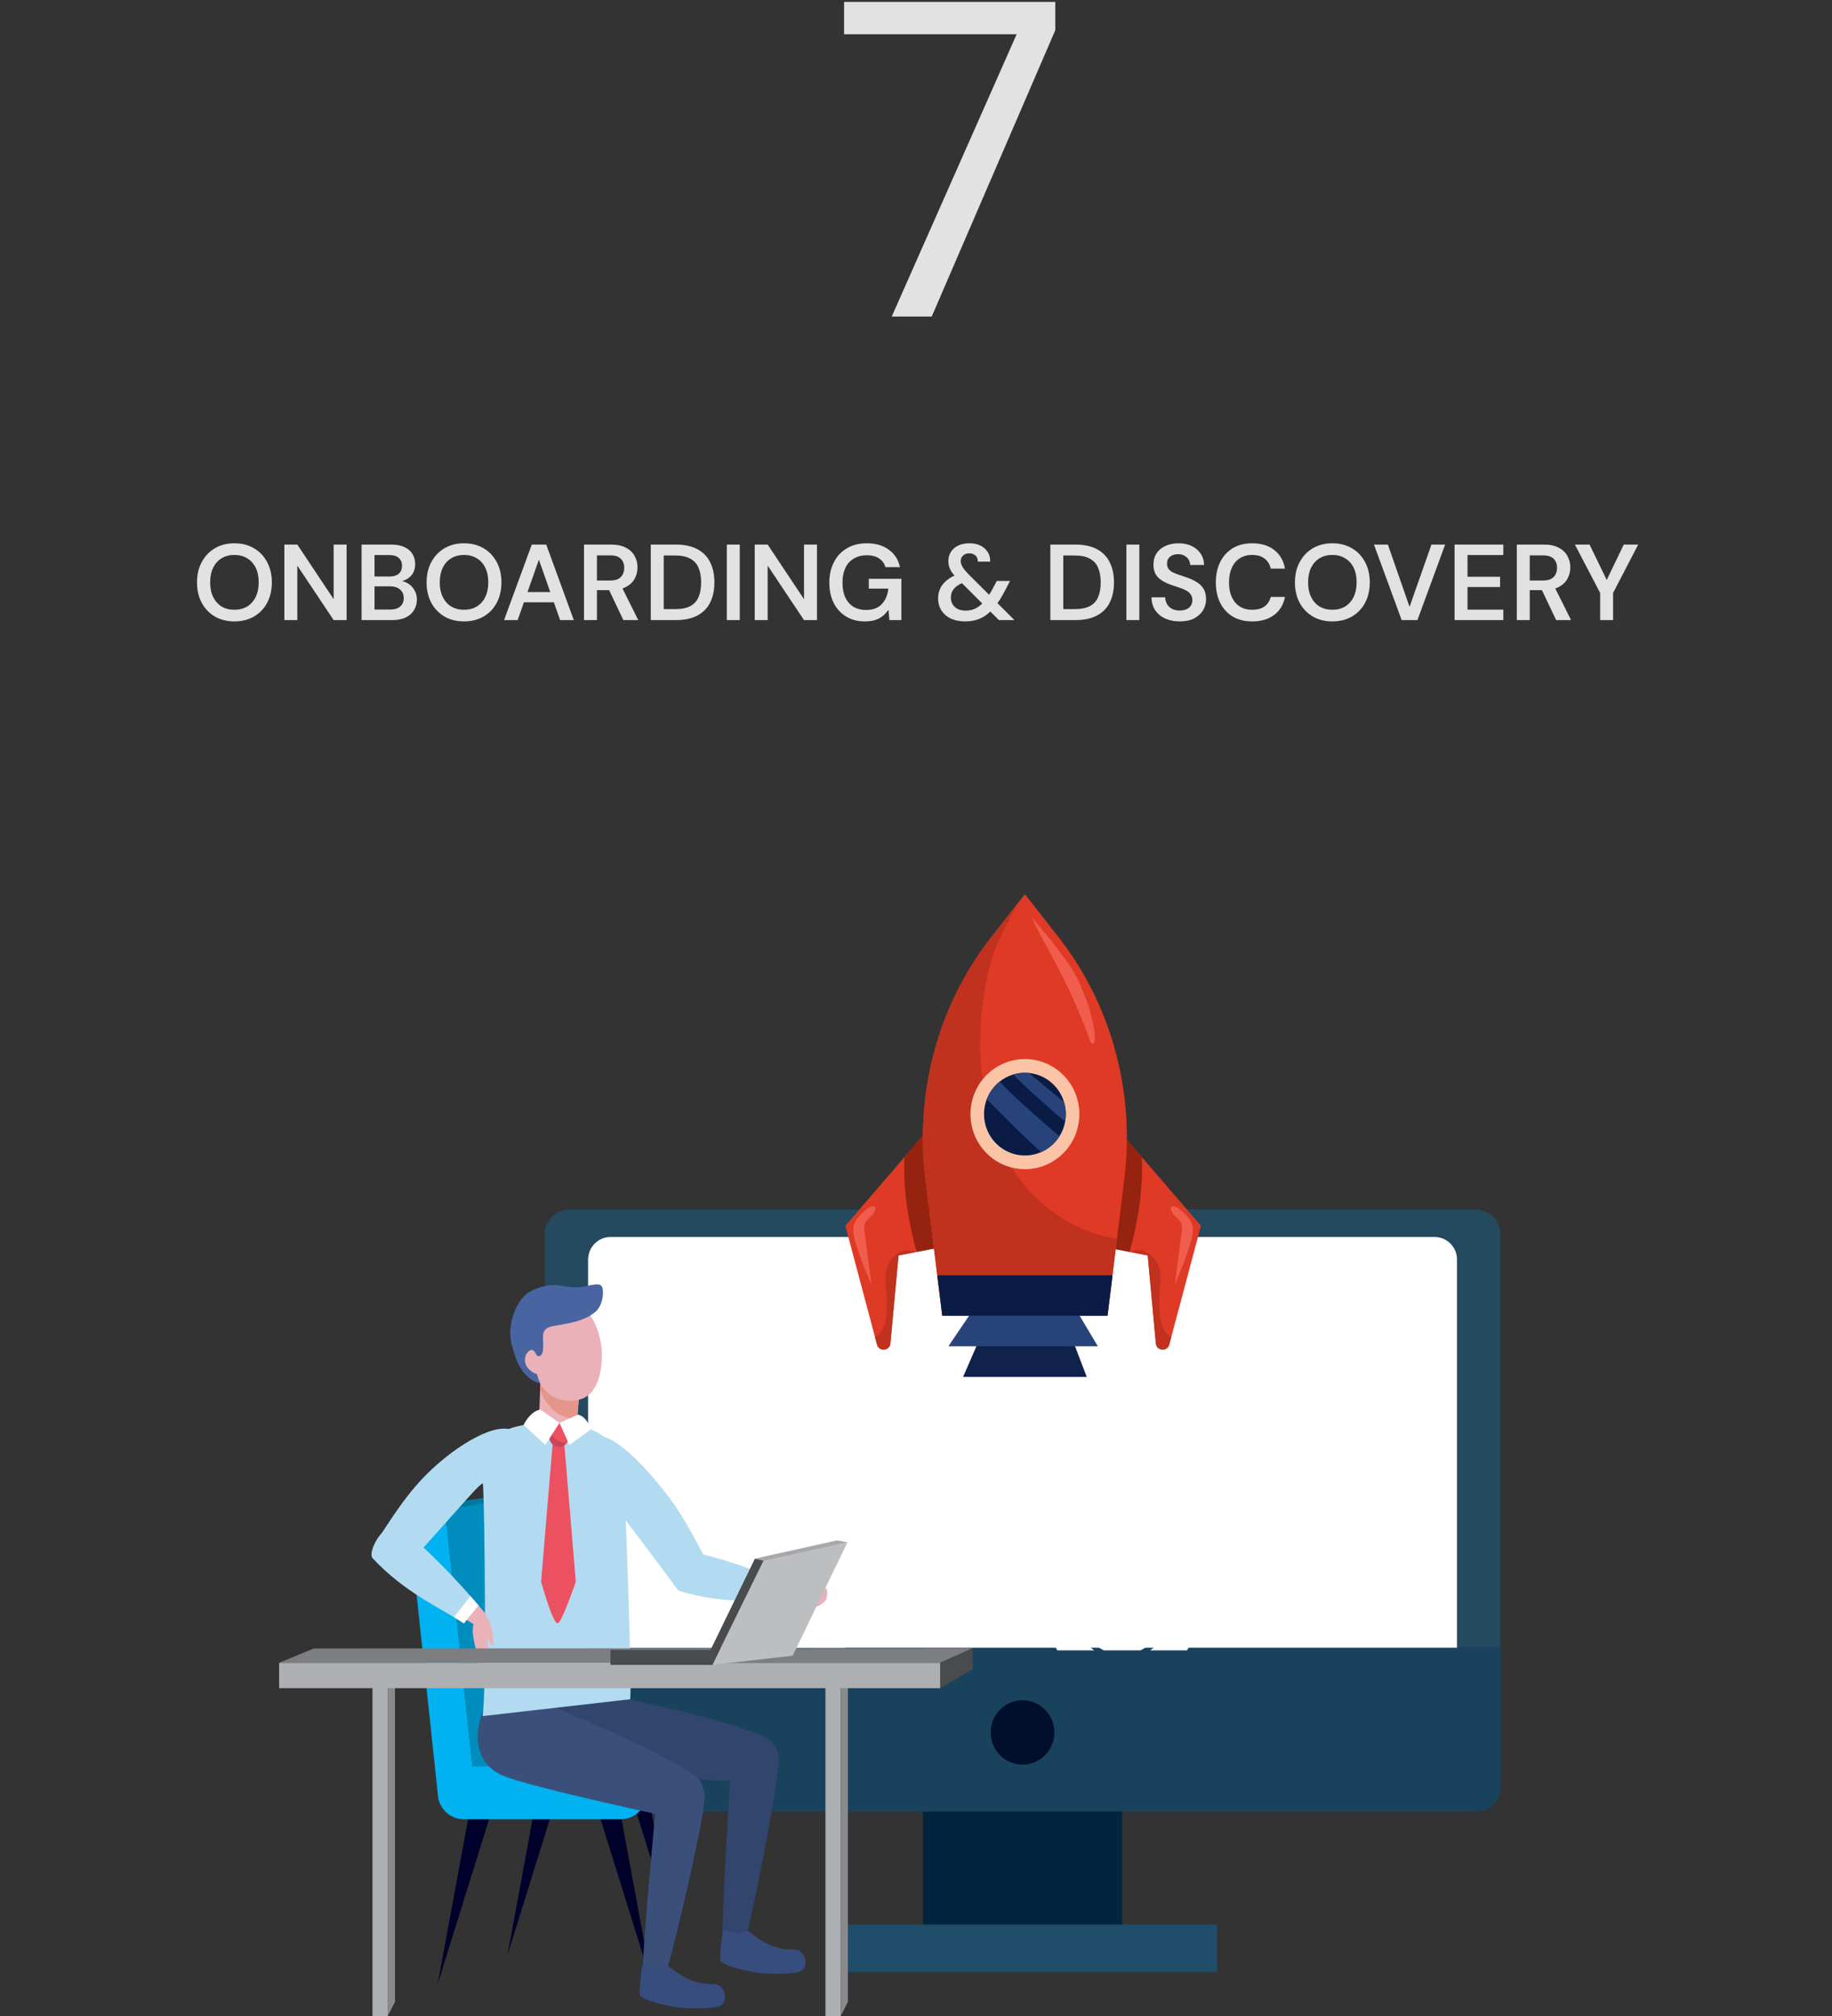 <svg width="330" height="363" viewBox="0 0 330 363" fill="none" xmlns="http://www.w3.org/2000/svg">
<rect x="0" y="0" width="330" height="363" fill="#333333" stroke="none"/>
<path d="M42.228 111.89C40.894 111.89 39.722 111.598 38.711 111.016C37.701 110.42 36.911 109.597 36.341 108.548C35.772 107.486 35.487 106.256 35.487 104.857C35.487 103.472 35.772 102.254 36.341 101.205C36.911 100.143 37.701 99.314 38.711 98.719C39.722 98.123 40.894 97.825 42.228 97.825C43.562 97.825 44.734 98.123 45.744 98.719C46.767 99.314 47.557 100.143 48.114 101.205C48.684 102.254 48.968 103.472 48.968 104.857C48.968 106.256 48.684 107.486 48.114 108.548C47.557 109.597 46.767 110.42 45.744 111.016C44.734 111.598 43.562 111.89 42.228 111.89ZM42.228 109.792C43.108 109.792 43.872 109.597 44.52 109.209C45.18 108.807 45.692 108.238 46.055 107.499C46.417 106.761 46.599 105.881 46.599 104.857C46.599 103.834 46.417 102.954 46.055 102.215C45.692 101.477 45.18 100.914 44.52 100.525C43.872 100.124 43.108 99.923 42.228 99.923C41.347 99.923 40.576 100.124 39.916 100.525C39.268 100.914 38.763 101.477 38.401 102.215C38.038 102.954 37.857 103.834 37.857 104.857C37.857 105.881 38.038 106.761 38.401 107.499C38.763 108.238 39.268 108.807 39.916 109.209C40.576 109.597 41.347 109.792 42.228 109.792ZM51.224 111.657V98.058H53.556L60.102 107.888V98.058H62.434V111.657H60.102L53.556 101.846V111.657H51.224ZM65.13 111.657V98.058H70.472C71.418 98.058 72.208 98.207 72.843 98.505C73.49 98.803 73.976 99.217 74.299 99.748C74.623 100.266 74.785 100.869 74.785 101.555C74.785 102.241 74.636 102.818 74.338 103.284C74.04 103.75 73.645 104.106 73.153 104.352C72.674 104.598 72.15 104.747 71.58 104.799L71.871 104.585C72.48 104.598 73.03 104.76 73.522 105.071C74.015 105.382 74.397 105.79 74.669 106.295C74.954 106.787 75.096 107.338 75.096 107.946C75.096 108.659 74.921 109.3 74.572 109.869C74.235 110.426 73.736 110.867 73.076 111.19C72.415 111.501 71.606 111.657 70.647 111.657H65.13ZM67.462 109.753H70.298C71.075 109.753 71.671 109.572 72.085 109.209C72.512 108.846 72.726 108.341 72.726 107.694C72.726 107.046 72.506 106.535 72.066 106.159C71.638 105.77 71.036 105.576 70.259 105.576H67.462V109.753ZM67.462 103.808H70.142C70.88 103.808 71.444 103.64 71.832 103.303C72.221 102.954 72.415 102.474 72.415 101.866C72.415 101.27 72.221 100.804 71.832 100.467C71.444 100.117 70.868 99.943 70.103 99.943H67.462V103.808ZM83.584 111.89C82.25 111.89 81.078 111.598 80.068 111.016C79.058 110.42 78.268 109.597 77.698 108.548C77.128 107.486 76.844 106.256 76.844 104.857C76.844 103.472 77.128 102.254 77.698 101.205C78.268 100.143 79.058 99.314 80.068 98.719C81.078 98.123 82.25 97.825 83.584 97.825C84.918 97.825 86.09 98.123 87.101 98.719C88.124 99.314 88.914 100.143 89.471 101.205C90.04 102.254 90.325 103.472 90.325 104.857C90.325 106.256 90.04 107.486 89.471 108.548C88.914 109.597 88.124 110.42 87.101 111.016C86.09 111.598 84.918 111.89 83.584 111.89ZM83.584 109.792C84.465 109.792 85.229 109.597 85.877 109.209C86.537 108.807 87.049 108.238 87.411 107.499C87.774 106.761 87.955 105.881 87.955 104.857C87.955 103.834 87.774 102.954 87.411 102.215C87.049 101.477 86.537 100.914 85.877 100.525C85.229 100.124 84.465 99.923 83.584 99.923C82.704 99.923 81.933 100.124 81.273 100.525C80.625 100.914 80.12 101.477 79.757 102.215C79.395 102.954 79.213 103.834 79.213 104.857C79.213 105.881 79.395 106.761 79.757 107.499C80.12 108.238 80.625 108.807 81.273 109.209C81.933 109.597 82.704 109.792 83.584 109.792ZM90.796 111.657L95.789 98.058H98.392L103.365 111.657H100.898L97.071 100.778L93.244 111.657H90.796ZM93.03 108.451L93.652 106.606H100.354L100.976 108.451H93.03ZM105.197 111.657V98.058H110.073C111.161 98.058 112.055 98.246 112.754 98.622C113.453 98.984 113.971 99.476 114.308 100.098C114.658 100.707 114.833 101.4 114.833 102.177C114.833 102.902 114.664 103.575 114.327 104.197C113.991 104.819 113.466 105.317 112.754 105.693C112.055 106.068 111.148 106.256 110.034 106.256H107.528V111.657H105.197ZM112.288 111.657L109.432 105.654H111.977L114.969 111.657H112.288ZM107.528 104.527H109.918C110.785 104.527 111.42 104.32 111.821 103.906C112.236 103.478 112.443 102.921 112.443 102.235C112.443 101.561 112.242 101.024 111.841 100.623C111.439 100.208 110.798 100.001 109.918 100.001H107.528V104.527ZM117.225 111.657V98.058H121.712C123.292 98.058 124.6 98.337 125.636 98.894C126.672 99.451 127.436 100.24 127.929 101.264C128.434 102.274 128.686 103.478 128.686 104.877C128.686 106.25 128.434 107.448 127.929 108.471C127.436 109.481 126.672 110.264 125.636 110.821C124.6 111.378 123.292 111.657 121.712 111.657H117.225ZM119.556 109.675H121.596C122.774 109.675 123.707 109.487 124.393 109.112C125.079 108.723 125.565 108.173 125.85 107.461C126.148 106.735 126.297 105.874 126.297 104.877C126.297 103.867 126.148 103.005 125.85 102.293C125.565 101.568 125.079 101.011 124.393 100.623C123.707 100.221 122.774 100.02 121.596 100.02H119.556V109.675ZM130.922 111.657V98.058H133.253V111.657H130.922ZM135.949 111.657V98.058H138.28L144.827 107.888V98.058H147.158V111.657H144.827L138.28 101.846V111.657H135.949ZM155.78 111.89C154.498 111.89 153.378 111.598 152.419 111.016C151.461 110.433 150.716 109.623 150.185 108.587C149.654 107.538 149.389 106.314 149.389 104.916C149.389 103.53 149.661 102.306 150.205 101.244C150.748 100.169 151.526 99.334 152.536 98.738C153.546 98.129 154.75 97.825 156.149 97.825C157.729 97.825 159.044 98.207 160.093 98.971C161.142 99.722 161.815 100.771 162.113 102.118H159.49C159.296 101.445 158.914 100.92 158.344 100.545C157.774 100.169 157.043 99.981 156.149 99.981C155.229 99.981 154.439 100.182 153.779 100.584C153.118 100.972 152.613 101.542 152.264 102.293C151.927 103.031 151.759 103.912 151.759 104.935C151.759 105.958 151.927 106.839 152.264 107.577C152.613 108.315 153.106 108.879 153.74 109.267C154.388 109.643 155.132 109.831 155.974 109.831C157.243 109.831 158.202 109.474 158.849 108.762C159.51 108.05 159.898 107.124 160.015 105.984H156.499V104.216H162.365V111.657H160.209L160.034 109.792C159.736 110.232 159.387 110.614 158.985 110.938C158.597 111.249 158.137 111.488 157.606 111.657C157.088 111.812 156.479 111.89 155.78 111.89ZM179.939 111.657L172.479 104.216C171.871 103.621 171.443 103.083 171.197 102.604C170.951 102.112 170.828 101.587 170.828 101.03C170.828 100.422 170.977 99.878 171.275 99.399C171.573 98.906 172.007 98.525 172.576 98.252C173.146 97.968 173.833 97.825 174.636 97.825C175.439 97.825 176.118 97.974 176.675 98.272C177.232 98.57 177.66 98.965 177.957 99.457C178.255 99.949 178.391 100.506 178.365 101.128H176.131C176.144 100.623 175.995 100.247 175.685 100.001C175.387 99.755 175.031 99.632 174.616 99.632C174.15 99.632 173.774 99.761 173.489 100.02C173.205 100.266 173.062 100.597 173.062 101.011C173.062 101.361 173.166 101.71 173.373 102.06C173.58 102.41 173.891 102.805 174.305 103.245L182.736 111.657H179.939ZM173.839 111.89C172.868 111.89 172.013 111.721 171.275 111.385C170.55 111.035 169.986 110.549 169.585 109.928C169.183 109.293 168.983 108.561 168.983 107.733C168.983 107.072 169.119 106.463 169.39 105.906C169.662 105.35 170.07 104.857 170.614 104.43C171.158 103.99 171.832 103.64 172.635 103.381L173.528 103.09L174.597 104.547L173.723 104.838C172.894 105.123 172.279 105.499 171.877 105.965C171.476 106.431 171.275 106.975 171.275 107.597C171.275 108.037 171.378 108.438 171.586 108.801C171.806 109.164 172.117 109.449 172.518 109.656C172.92 109.85 173.392 109.947 173.936 109.947C174.661 109.947 175.309 109.792 175.879 109.481C176.462 109.157 177.025 108.646 177.569 107.946C177.815 107.635 178.061 107.279 178.307 106.878C178.566 106.463 178.825 106.004 179.084 105.499L179.55 104.605H181.94L181.221 105.984C180.884 106.658 180.541 107.273 180.192 107.83C179.855 108.374 179.505 108.866 179.142 109.306C178.391 110.213 177.588 110.873 176.734 111.288C175.879 111.689 174.914 111.89 173.839 111.89ZM189.201 111.657V98.058H193.688C195.268 98.058 196.576 98.337 197.612 98.894C198.648 99.451 199.413 100.24 199.905 101.264C200.41 102.274 200.662 103.478 200.662 104.877C200.662 106.25 200.41 107.448 199.905 108.471C199.413 109.481 198.648 110.264 197.612 110.821C196.576 111.378 195.268 111.657 193.688 111.657H189.201ZM191.532 109.675H193.572C194.75 109.675 195.683 109.487 196.369 109.112C197.055 108.723 197.541 108.173 197.826 107.461C198.124 106.735 198.273 105.874 198.273 104.877C198.273 103.867 198.124 103.005 197.826 102.293C197.541 101.568 197.055 101.011 196.369 100.623C195.683 100.221 194.75 100.02 193.572 100.02H191.532V109.675ZM202.898 111.657V98.058H205.229V111.657H202.898ZM212.51 111.89C211.513 111.89 210.632 111.715 209.868 111.365C209.117 111.016 208.521 110.517 208.081 109.869C207.653 109.222 207.433 108.451 207.42 107.558H209.887C209.9 108.011 210.01 108.419 210.217 108.782C210.425 109.131 210.716 109.41 211.092 109.617C211.48 109.824 211.946 109.928 212.49 109.928C212.957 109.928 213.358 109.857 213.695 109.714C214.044 109.559 214.31 109.345 214.491 109.073C214.686 108.788 214.783 108.458 214.783 108.082C214.783 107.655 214.679 107.299 214.472 107.014C214.278 106.729 213.999 106.496 213.637 106.314C213.287 106.12 212.885 105.952 212.432 105.809C211.979 105.654 211.5 105.492 210.995 105.324C209.933 104.961 209.13 104.501 208.586 103.944C208.042 103.375 207.77 102.617 207.77 101.672C207.77 100.882 207.958 100.202 208.333 99.632C208.709 99.062 209.24 98.622 209.926 98.311C210.612 97.987 211.396 97.825 212.277 97.825C213.183 97.825 213.973 97.987 214.647 98.311C215.333 98.635 215.871 99.088 216.259 99.671C216.661 100.24 216.868 100.927 216.881 101.73H214.394C214.381 101.393 214.291 101.082 214.122 100.797C213.954 100.499 213.708 100.26 213.384 100.079C213.073 99.884 212.691 99.787 212.238 99.787C211.862 99.774 211.519 99.839 211.208 99.981C210.897 100.111 210.651 100.305 210.47 100.564C210.302 100.81 210.217 101.121 210.217 101.497C210.217 101.859 210.302 102.164 210.47 102.41C210.638 102.643 210.872 102.844 211.169 103.012C211.48 103.167 211.843 103.316 212.257 103.459C212.672 103.601 213.125 103.757 213.617 103.925C214.291 104.145 214.899 104.417 215.443 104.741C216 105.052 216.44 105.46 216.764 105.965C217.088 106.47 217.25 107.124 217.25 107.927C217.25 108.626 217.069 109.28 216.706 109.889C216.343 110.485 215.812 110.97 215.113 111.346C214.414 111.708 213.546 111.89 212.51 111.89ZM225.559 111.89C224.199 111.89 223.027 111.598 222.043 111.016C221.071 110.42 220.32 109.597 219.789 108.548C219.271 107.486 219.012 106.263 219.012 104.877C219.012 103.478 219.271 102.254 219.789 101.205C220.32 100.143 221.071 99.314 222.043 98.719C223.027 98.123 224.199 97.825 225.559 97.825C227.178 97.825 228.499 98.227 229.522 99.03C230.558 99.82 231.206 100.94 231.465 102.39H228.9C228.732 101.626 228.363 101.024 227.793 100.584C227.236 100.143 226.485 99.923 225.54 99.923C224.685 99.923 223.947 100.124 223.325 100.525C222.703 100.914 222.224 101.484 221.887 102.235C221.551 102.973 221.382 103.854 221.382 104.877C221.382 105.9 221.551 106.781 221.887 107.519C222.224 108.244 222.703 108.807 223.325 109.209C223.947 109.597 224.685 109.792 225.54 109.792C226.485 109.792 227.236 109.591 227.793 109.19C228.35 108.775 228.719 108.205 228.9 107.48H231.465C231.206 108.853 230.558 109.934 229.522 110.724C228.499 111.501 227.178 111.89 225.559 111.89ZM240 111.89C238.667 111.89 237.494 111.598 236.484 111.016C235.474 110.42 234.684 109.597 234.114 108.548C233.544 107.486 233.26 106.256 233.26 104.857C233.26 103.472 233.544 102.254 234.114 101.205C234.684 100.143 235.474 99.314 236.484 98.719C237.494 98.123 238.667 97.825 240 97.825C241.334 97.825 242.506 98.123 243.517 98.719C244.54 99.314 245.33 100.143 245.887 101.205C246.456 102.254 246.741 103.472 246.741 104.857C246.741 106.256 246.456 107.486 245.887 108.548C245.33 109.597 244.54 110.42 243.517 111.016C242.506 111.598 241.334 111.89 240 111.89ZM240 109.792C240.881 109.792 241.645 109.597 242.293 109.209C242.953 108.807 243.465 108.238 243.827 107.499C244.19 106.761 244.371 105.881 244.371 104.857C244.371 103.834 244.19 102.954 243.827 102.215C243.465 101.477 242.953 100.914 242.293 100.525C241.645 100.124 240.881 99.923 240 99.923C239.12 99.923 238.349 100.124 237.689 100.525C237.041 100.914 236.536 101.477 236.173 102.215C235.811 102.954 235.63 103.834 235.63 104.857C235.63 105.881 235.811 106.761 236.173 107.499C236.536 108.238 237.041 108.807 237.689 109.209C238.349 109.597 239.12 109.792 240 109.792ZM252.486 111.657L247.494 98.058H250L253.904 109.267L257.848 98.058H260.315L255.322 111.657H252.486ZM262.012 111.657V98.058H270.792V99.943H264.343V103.847H270.209V105.693H264.343V109.772H270.792V111.657H262.012ZM273.223 111.657V98.058H278.099C279.187 98.058 280.081 98.246 280.78 98.622C281.48 98.984 281.998 99.476 282.334 100.098C282.684 100.707 282.859 101.4 282.859 102.177C282.859 102.902 282.691 103.575 282.354 104.197C282.017 104.819 281.493 105.317 280.78 105.693C280.081 106.068 279.174 106.256 278.061 106.256H275.555V111.657H273.223ZM280.314 111.657L277.458 105.654H280.003L282.995 111.657H280.314ZM275.555 104.527H277.944C278.812 104.527 279.446 104.32 279.848 103.906C280.262 103.478 280.469 102.921 280.469 102.235C280.469 101.561 280.269 101.024 279.867 100.623C279.466 100.208 278.825 100.001 277.944 100.001H275.555V104.527ZM288.235 111.657V106.761L283.689 98.058H286.331L289.731 105.071H289.109L292.49 98.058H295.093L290.566 106.761V111.657H288.235Z" fill="#E2E2E2"/>
<g clip-path="url(#clip0_2156_10281)">
<path d="M265.851 326.189H102.531C101.359 326.187 100.235 325.714 99.406 324.875C98.578 324.036 98.112 322.898 98.113 321.713V222.28C98.113 221.095 98.578 219.957 99.406 219.118C100.235 218.278 101.358 217.805 102.531 217.802H265.851C267.025 217.802 268.152 218.274 268.982 219.114C269.813 219.954 270.28 221.093 270.281 222.28V321.713C270.28 322.301 270.166 322.883 269.943 323.426C269.72 323.969 269.394 324.463 268.982 324.878C268.571 325.294 268.083 325.624 267.545 325.849C267.008 326.073 266.432 326.189 265.851 326.189Z" fill="#25495F"/>
<path d="M258.421 321.259H109.965C109.436 321.259 108.913 321.154 108.424 320.949C107.935 320.745 107.491 320.445 107.118 320.067C106.744 319.688 106.447 319.24 106.245 318.746C106.042 318.251 105.938 317.722 105.938 317.187V226.805C105.938 225.725 106.363 224.689 107.118 223.926C107.873 223.162 108.897 222.733 109.965 222.733H258.421C259.489 222.733 260.513 223.162 261.268 223.926C262.023 224.689 262.447 225.725 262.447 226.805V317.187C262.448 317.722 262.344 318.251 262.141 318.746C261.939 319.24 261.642 319.688 261.268 320.067C260.895 320.445 260.451 320.745 259.962 320.949C259.473 321.154 258.95 321.259 258.421 321.259Z" fill="#3C6C8A"/>
<path d="M258.421 321.259H109.965C109.436 321.259 108.913 321.154 108.424 320.949C107.935 320.745 107.491 320.445 107.118 320.067C106.744 319.688 106.447 319.24 106.245 318.746C106.042 318.251 105.938 317.722 105.938 317.187V226.805C105.938 225.725 106.363 224.689 107.118 223.926C107.873 223.162 108.897 222.733 109.965 222.733H258.421C259.489 222.733 260.513 223.162 261.268 223.926C262.023 224.689 262.447 225.725 262.447 226.805V317.187C262.448 317.722 262.344 318.251 262.141 318.746C261.939 319.24 261.642 319.688 261.268 320.067C260.895 320.445 260.451 320.745 259.962 320.949C259.473 321.154 258.95 321.259 258.421 321.259Z" fill="url(#paint0_linear_2156_10281)"/>
<path d="M265.975 326.189H102.415C101.274 326.189 100.18 325.73 99.373 324.914C98.566 324.099 98.113 322.992 98.113 321.838V296.685H270.281V321.837C270.281 322.409 270.169 322.975 269.953 323.503C269.737 324.031 269.42 324.511 269.02 324.915C268.62 325.319 268.145 325.64 267.623 325.858C267.1 326.077 266.54 326.189 265.975 326.189Z" fill="#19425D"/>
<path d="M189.927 311.942C189.927 313.089 189.59 314.21 188.96 315.163C188.33 316.117 187.435 316.86 186.387 317.299C185.339 317.737 184.187 317.852 183.074 317.628C181.962 317.405 180.941 316.853 180.139 316.042C179.337 315.231 178.791 314.198 178.57 313.073C178.348 311.949 178.462 310.783 178.896 309.724C179.33 308.665 180.065 307.759 181.008 307.122C181.95 306.485 183.059 306.145 184.193 306.145C185.714 306.145 187.172 306.756 188.247 307.843C189.322 308.93 189.927 310.405 189.927 311.942Z" fill="#000F2B"/>
<path d="M202.138 326.188H166.247V350.008H202.138V326.188Z" fill="#02253D"/>
<path d="M219.244 346.532H149.142V355.11H219.244V346.532Z" fill="#1F4C69"/>
<path d="M190.453 297.164H197.081C195.603 296.083 194.502 294.556 193.935 292.803C193.369 291.05 193.366 289.16 193.928 287.406C194.49 285.651 195.587 284.121 197.062 283.037C198.538 281.952 200.315 281.367 202.139 281.367C203.963 281.367 205.74 281.952 207.215 283.037C208.69 284.121 209.787 285.651 210.349 287.406C210.911 289.16 210.908 291.05 210.342 292.803C209.776 294.556 208.674 296.083 207.197 297.164H213.824C214.601 295.855 215.155 294.425 215.465 292.931H219.039V287.288H215.47C215.122 285.612 214.467 284.017 213.538 282.585L216.063 280.03L212.114 276.03L209.586 278.583C208.17 277.645 206.592 276.983 204.935 276.632V273.022H199.354V276.632C197.694 276.982 196.114 277.644 194.696 278.583L192.166 276.03L188.226 280.028L190.751 282.583C189.823 284.015 189.168 285.61 188.82 287.285H185.252V292.929H188.82C189.129 294.422 189.681 295.853 190.453 297.164Z" fill="url(#paint1_linear_2156_10281)"/>
<path d="M198.842 297.164H205.435C207.023 296.406 208.308 295.125 209.079 293.53C209.851 291.935 210.062 290.122 209.678 288.39C209.294 286.658 208.338 285.109 206.968 284C205.597 282.89 203.894 282.286 202.138 282.286C200.382 282.286 198.679 282.89 197.309 284C195.938 285.109 194.982 286.658 194.599 288.39C194.215 290.122 194.426 291.935 195.197 293.53C195.968 295.125 197.253 296.406 198.841 297.164H198.842ZM202.139 283.913C203.35 283.913 204.534 284.276 205.541 284.957C206.549 285.637 207.334 286.604 207.798 287.735C208.261 288.867 208.383 290.112 208.147 291.313C207.91 292.515 207.327 293.618 206.471 294.484C205.614 295.35 204.523 295.94 203.335 296.179C202.147 296.418 200.916 296.296 199.796 295.827C198.677 295.358 197.721 294.565 197.048 293.546C196.375 292.528 196.016 291.331 196.016 290.106C196.016 288.464 196.661 286.889 197.809 285.728C198.957 284.566 200.515 283.914 202.139 283.913Z" fill="url(#paint2_linear_2156_10281)"/>
<path d="M180.298 254.262V247.523H176.03C175.617 245.518 174.834 243.61 173.723 241.897L176.747 238.846L172.032 234.081L169.009 237.131C167.314 236.008 165.427 235.216 163.444 234.797V230.483H156.779V234.797C154.795 235.217 152.908 236.008 151.213 237.131L148.198 234.081L143.484 238.846L146.501 241.897C145.391 243.61 144.609 245.518 144.197 247.523H139.929V254.262H144.197C144.609 256.268 145.391 258.178 146.501 259.891L143.484 262.941L148.198 267.708L151.214 264.658C152.909 265.78 154.797 266.57 156.78 266.988V271.303H163.445V266.988C165.428 266.57 167.315 265.78 169.01 264.658L172.033 267.708L176.748 262.941L173.725 259.891C174.836 258.178 175.618 256.268 176.032 254.262H180.298ZM160.112 261.316C158.073 261.316 156.08 260.705 154.385 259.56C152.69 258.414 151.368 256.786 150.588 254.882C149.808 252.977 149.604 250.881 150.001 248.859C150.399 246.837 151.381 244.98 152.822 243.522C154.264 242.064 156.101 241.071 158.1 240.669C160.1 240.267 162.173 240.473 164.057 241.262C165.94 242.051 167.55 243.386 168.683 245.1C169.816 246.815 170.421 248.83 170.421 250.891C170.421 253.656 169.335 256.308 167.402 258.263C165.469 260.218 162.847 261.317 160.112 261.318V261.316Z" fill="url(#paint3_linear_2156_10281)"/>
<path d="M160.112 241.561C158.287 241.561 156.502 242.108 154.984 243.134C153.466 244.159 152.283 245.617 151.585 247.322C150.886 249.028 150.704 250.904 151.06 252.715C151.416 254.525 152.295 256.188 153.586 257.493C154.877 258.799 156.522 259.687 158.312 260.047C160.103 260.407 161.959 260.222 163.645 259.516C165.332 258.809 166.773 257.613 167.787 256.078C168.801 254.543 169.342 252.738 169.342 250.892C169.342 248.417 168.369 246.044 166.638 244.294C164.907 242.544 162.56 241.561 160.112 241.561ZM160.112 258.291C158.665 258.291 157.251 257.857 156.048 257.045C154.845 256.232 153.907 255.077 153.353 253.725C152.799 252.373 152.655 250.886 152.937 249.451C153.219 248.016 153.916 246.698 154.939 245.663C155.962 244.629 157.265 243.924 158.684 243.638C160.103 243.353 161.574 243.499 162.911 244.059C164.248 244.619 165.391 245.567 166.195 246.783C166.999 247.999 167.428 249.429 167.428 250.892C167.428 251.864 167.239 252.826 166.872 253.724C166.504 254.621 165.965 255.437 165.286 256.124C164.607 256.811 163.8 257.356 162.912 257.728C162.025 258.1 161.073 258.291 160.112 258.291Z" fill="url(#paint4_linear_2156_10281)"/>
<path d="M152.165 296.684L152.593 295.795L147.136 293.111C147.84 290.285 148.013 287.351 147.646 284.46L153.387 282.461L150.291 273.396L144.552 275.394C143.077 272.891 141.15 270.69 138.871 268.906L141.528 263.387L132.999 259.189L130.343 264.707C127.549 263.993 124.647 263.817 121.789 264.187L119.812 258.383L110.845 261.513L112.822 267.316C110.346 268.807 108.169 270.756 106.406 273.061L105.934 272.825V296.681L152.165 296.684ZM138.629 280.363C139.009 280.23 139.419 280.215 139.807 280.318C140.195 280.421 140.545 280.638 140.811 280.942C141.077 281.246 141.248 281.623 141.303 282.025C141.357 282.427 141.292 282.837 141.117 283.202C140.941 283.567 140.662 283.871 140.315 284.076C139.968 284.281 139.569 284.377 139.169 284.352C138.768 284.328 138.383 284.184 138.063 283.938C137.744 283.693 137.503 283.357 137.372 282.973C137.197 282.458 137.231 281.894 137.466 281.405C137.702 280.915 138.12 280.541 138.629 280.363ZM136.754 293.332C136.929 292.967 137.208 292.663 137.554 292.457C137.901 292.252 138.3 292.156 138.701 292.18C139.102 292.205 139.487 292.349 139.807 292.594C140.126 292.839 140.367 293.175 140.498 293.559C140.63 293.943 140.645 294.357 140.543 294.75C140.441 295.143 140.227 295.496 139.926 295.766C139.625 296.035 139.253 296.208 138.855 296.263C138.457 296.318 138.052 296.253 137.691 296.075C137.451 295.957 137.236 295.793 137.06 295.591C136.883 295.39 136.747 295.155 136.66 294.9C136.573 294.645 136.536 294.376 136.552 294.107C136.568 293.838 136.637 293.574 136.754 293.332ZM129.629 272.462C129.805 272.097 130.084 271.792 130.43 271.587C130.777 271.382 131.176 271.286 131.577 271.31C131.978 271.335 132.362 271.479 132.682 271.724C133.002 271.969 133.243 272.305 133.374 272.689C133.505 273.073 133.521 273.487 133.419 273.88C133.317 274.273 133.102 274.626 132.802 274.896C132.501 275.165 132.128 275.338 131.731 275.393C131.333 275.448 130.928 275.383 130.567 275.205C130.083 274.967 129.712 274.544 129.536 274.03C129.361 273.515 129.394 272.951 129.629 272.462ZM126.776 283.085C127.62 283.5 128.323 284.16 128.797 284.98C129.27 285.8 129.492 286.743 129.436 287.691C129.379 288.638 129.045 289.548 128.477 290.304C127.909 291.06 127.133 291.629 126.245 291.938C125.357 292.248 124.399 292.284 123.491 292.043C122.583 291.802 121.765 291.294 121.143 290.583C120.52 289.872 120.12 288.991 119.993 288.05C119.866 287.11 120.017 286.152 120.428 285.298C120.701 284.732 121.082 284.225 121.549 283.806C122.015 283.388 122.559 283.067 123.149 282.862C123.738 282.656 124.362 282.57 124.984 282.608C125.607 282.646 126.215 282.808 126.776 283.085ZM118.998 270.702C119.378 270.57 119.788 270.554 120.176 270.657C120.564 270.76 120.914 270.978 121.18 271.281C121.446 271.585 121.617 271.962 121.672 272.364C121.726 272.767 121.661 273.176 121.486 273.541C121.31 273.906 121.031 274.21 120.684 274.415C120.338 274.62 119.939 274.716 119.538 274.692C119.137 274.667 118.753 274.523 118.433 274.278C118.113 274.033 117.873 273.697 117.741 273.313C117.654 273.058 117.617 272.788 117.632 272.518C117.648 272.249 117.716 271.985 117.833 271.742C117.95 271.499 118.113 271.282 118.313 271.103C118.513 270.924 118.746 270.786 118.998 270.699V270.702ZM108.989 279.668C109.165 279.303 109.444 278.998 109.791 278.793C110.138 278.588 110.537 278.492 110.938 278.516C111.339 278.54 111.724 278.684 112.044 278.93C112.364 279.175 112.605 279.511 112.736 279.895C112.867 280.279 112.883 280.694 112.781 281.087C112.679 281.48 112.464 281.833 112.164 282.103C111.863 282.373 111.49 282.546 111.092 282.601C110.694 282.656 110.289 282.591 109.928 282.413C109.687 282.295 109.472 282.131 109.295 281.929C109.118 281.726 108.982 281.491 108.895 281.236C108.807 280.98 108.771 280.71 108.787 280.441C108.803 280.171 108.872 279.907 108.989 279.664V279.668ZM109.439 290.553C109.819 290.42 110.229 290.404 110.618 290.506C111.007 290.609 111.357 290.826 111.624 291.13C111.891 291.434 112.062 291.812 112.117 292.214C112.171 292.617 112.107 293.027 111.931 293.392C111.755 293.758 111.476 294.062 111.129 294.267C110.782 294.472 110.382 294.568 109.981 294.544C109.58 294.519 109.195 294.374 108.875 294.128C108.555 293.882 108.314 293.546 108.184 293.162C108.007 292.647 108.041 292.082 108.276 291.592C108.512 291.103 108.93 290.727 109.439 290.549V290.553Z" fill="url(#paint5_linear_2156_10281)"/>
<path d="M251.412 273.444L254.596 266.829L250.41 264.771C250.951 262.603 251.085 260.352 250.805 258.135L255.208 256.598L252.834 249.644L248.43 251.181C247.299 249.261 245.821 247.574 244.075 246.205L246.113 241.972L239.57 238.753L237.533 242.986C235.39 242.439 233.164 242.304 230.972 242.587L229.453 238.135L222.575 240.536L224.095 244.992C222.196 246.136 220.526 247.63 219.173 249.398L214.987 247.337L211.801 253.95L215.987 256.01C215.446 258.178 215.313 260.429 215.593 262.646L211.188 264.182L213.564 271.136L217.966 269.6C219.097 271.521 220.576 273.209 222.324 274.576L220.287 278.809L226.83 282.026L228.868 277.794C231.011 278.34 233.237 278.475 235.43 278.191L236.948 282.643L243.826 280.243L242.305 275.795C244.204 274.652 245.873 273.157 247.225 271.389L251.412 273.444ZM239.065 248.206C239.342 248.342 239.573 248.558 239.728 248.827C239.884 249.096 239.957 249.405 239.938 249.716C239.92 250.027 239.81 250.325 239.624 250.573C239.438 250.821 239.183 251.008 238.892 251.11C238.601 251.211 238.287 251.223 237.989 251.144C237.691 251.065 237.423 250.899 237.219 250.666C237.015 250.433 236.883 250.144 236.842 249.835C236.8 249.527 236.849 249.213 236.984 248.933C237.074 248.747 237.198 248.58 237.351 248.443C237.504 248.306 237.683 248.2 237.876 248.133C238.069 248.065 238.274 248.037 238.478 248.05C238.682 248.062 238.882 248.115 239.065 248.206ZM221.87 256.561C221.593 256.424 221.363 256.207 221.208 255.938C221.053 255.669 220.98 255.36 220.999 255.049C221.018 254.739 221.128 254.441 221.314 254.193C221.501 253.945 221.755 253.759 222.046 253.658C222.337 253.556 222.652 253.545 222.949 253.624C223.247 253.703 223.515 253.87 223.719 254.103C223.923 254.336 224.054 254.625 224.096 254.933C224.138 255.241 224.088 255.555 223.953 255.835C223.863 256.021 223.738 256.187 223.585 256.325C223.432 256.462 223.253 256.567 223.06 256.634C222.866 256.702 222.662 256.73 222.457 256.717C222.253 256.705 222.053 256.651 221.87 256.561ZM222.514 265.782C222.223 265.883 221.908 265.896 221.61 265.817C221.312 265.738 221.044 265.571 220.84 265.338C220.635 265.105 220.504 264.815 220.462 264.507C220.421 264.198 220.471 263.884 220.606 263.604C220.741 263.324 220.955 263.091 221.221 262.934C221.487 262.777 221.793 262.703 222.101 262.723C222.408 262.742 222.703 262.853 222.948 263.041C223.193 263.23 223.378 263.488 223.478 263.783C223.611 264.177 223.585 264.609 223.404 264.984C223.224 265.359 222.903 265.645 222.514 265.782ZM229.839 250.557C229.548 250.66 229.233 250.672 228.934 250.593C228.636 250.514 228.368 250.347 228.163 250.114C227.958 249.881 227.827 249.591 227.785 249.282C227.743 248.973 227.793 248.659 227.928 248.378C228.064 248.098 228.278 247.865 228.544 247.708C228.811 247.551 229.118 247.477 229.425 247.496C229.733 247.516 230.028 247.627 230.274 247.816C230.519 248.005 230.703 248.264 230.803 248.559C230.937 248.952 230.911 249.384 230.731 249.758C230.551 250.133 230.232 250.42 229.844 250.557H229.839ZM227.33 272.569C227.053 272.433 226.823 272.216 226.667 271.947C226.512 271.679 226.439 271.369 226.458 271.059C226.477 270.748 226.586 270.45 226.772 270.202C226.959 269.954 227.213 269.767 227.504 269.666C227.795 269.564 228.11 269.552 228.407 269.631C228.705 269.71 228.973 269.877 229.177 270.11C229.381 270.343 229.513 270.632 229.555 270.94C229.596 271.248 229.547 271.562 229.412 271.842C229.231 272.217 228.911 272.503 228.522 272.64C228.132 272.776 227.705 272.75 227.334 272.569H227.33ZM231.601 263.697C230.953 263.378 230.413 262.872 230.05 262.244C229.687 261.615 229.516 260.891 229.56 260.164C229.603 259.437 229.859 258.74 230.294 258.16C230.73 257.579 231.326 257.143 232.007 256.905C232.688 256.668 233.423 256.64 234.119 256.825C234.816 257.01 235.443 257.399 235.921 257.944C236.398 258.49 236.705 259.166 236.803 259.887C236.901 260.609 236.784 261.343 236.469 261.998C236.046 262.875 235.297 263.546 234.385 263.865C233.473 264.184 232.473 264.123 231.605 263.697H231.601ZM237.567 273.195C237.275 273.296 236.961 273.308 236.663 273.229C236.365 273.15 236.097 272.983 235.893 272.75C235.689 272.516 235.558 272.227 235.516 271.918C235.475 271.61 235.525 271.296 235.66 271.016C235.795 270.736 236.009 270.503 236.276 270.346C236.542 270.189 236.848 270.116 237.155 270.135C237.463 270.154 237.758 270.265 238.003 270.454C238.248 270.643 238.432 270.901 238.532 271.196C238.666 271.59 238.64 272.021 238.46 272.396C238.28 272.771 237.961 273.058 237.571 273.195H237.567ZM244.892 257.968C244.601 258.07 244.286 258.082 243.988 258.003C243.69 257.924 243.422 257.757 243.218 257.524C243.014 257.291 242.882 257.002 242.841 256.693C242.799 256.384 242.849 256.07 242.984 255.79C243.119 255.51 243.333 255.277 243.599 255.12C243.865 254.963 244.172 254.89 244.479 254.909C244.787 254.928 245.082 255.039 245.327 255.228C245.572 255.416 245.756 255.675 245.856 255.969C245.991 256.362 245.966 256.793 245.787 257.167C245.609 257.542 245.29 257.83 244.903 257.968H244.892ZM243.148 267.046C242.871 266.909 242.641 266.693 242.486 266.424C242.331 266.155 242.258 265.846 242.277 265.535C242.295 265.225 242.405 264.927 242.591 264.679C242.777 264.431 243.032 264.244 243.322 264.143C243.613 264.041 243.927 264.029 244.225 264.108C244.523 264.187 244.791 264.353 244.995 264.586C245.199 264.818 245.331 265.107 245.373 265.416C245.415 265.724 245.366 266.038 245.232 266.318C245.051 266.689 244.732 266.974 244.345 267.11C243.959 267.246 243.534 267.223 243.164 267.046H243.148Z" fill="url(#paint6_linear_2156_10281)"/>
<path d="M239.749 273.72C239.011 273.718 238.276 273.797 237.555 273.955C236.59 272.873 235.411 272.008 234.094 271.416C232.777 270.825 231.352 270.52 229.911 270.522C229.626 270.522 229.345 270.537 229.066 270.56C228.134 268.857 226.748 267.452 225.067 266.505C223.385 265.558 221.475 265.106 219.553 265.2C217.63 265.295 215.772 265.933 214.19 267.041C212.607 268.149 211.364 269.683 210.6 271.47C208.713 270.664 206.652 270.364 204.617 270.601C202.582 270.837 200.642 271.601 198.985 272.818C197.158 271.33 194.882 270.519 192.537 270.522C192.29 270.522 192.046 270.535 191.803 270.553V221.641H178.709V266.002C176.34 267.008 174.426 268.87 173.342 271.226C172.055 270.759 170.698 270.521 169.331 270.521C169.208 270.521 169.086 270.521 168.964 270.529C168.842 270.537 168.718 270.521 168.592 270.521C167.226 270.521 165.871 270.76 164.585 271.226C163.786 269.482 162.524 267.995 160.94 266.931C159.356 265.867 157.511 265.267 155.611 265.199C153.71 265.13 151.828 265.595 150.173 266.542C148.517 267.489 147.154 268.881 146.233 270.563C145.955 270.541 145.675 270.526 145.389 270.526C143.948 270.524 142.523 270.829 141.206 271.42C139.889 272.012 138.71 272.876 137.745 273.959C136.332 273.647 134.87 273.639 133.454 273.936C132.038 274.233 130.7 274.829 129.526 275.683C128.353 276.538 127.371 277.633 126.644 278.897C125.916 280.161 125.46 281.566 125.306 283.02C125.151 284.474 125.301 285.944 125.745 287.336C126.19 288.728 126.919 290.009 127.886 291.097C128.853 292.184 130.035 293.054 131.356 293.649C132.677 294.244 134.107 294.551 135.553 294.55H202.378C202.963 294.549 203.546 294.498 204.122 294.398C204.611 294.476 205.105 294.524 205.6 294.541V294.55H239.75C241.112 294.565 242.463 294.306 243.726 293.789C244.988 293.273 246.136 292.508 247.105 291.539C248.073 290.571 248.841 289.417 249.366 288.147C249.89 286.876 250.16 285.512 250.16 284.135C250.16 282.758 249.89 281.395 249.366 280.124C248.841 278.853 248.073 277.7 247.105 276.731C246.136 275.763 244.988 274.998 243.726 274.481C242.463 273.964 241.112 273.705 239.75 273.72H239.749Z" fill="url(#paint7_linear_2156_10281)"/>
<path d="M167.232 203.34L152.274 220.71L157.971 242.096C158.328 243.436 160.26 243.272 160.388 241.888L161.853 226.056L168.663 224.735L167.232 203.34Z" fill="#DE3A25"/>
<path d="M161.79 225.635C161.215 226.004 160.723 226.492 160.346 227.067C159.97 227.642 159.717 228.29 159.605 228.97C159.361 230.49 159.757 232.252 159.761 233.791C159.761 235.611 159.772 237.753 158.939 239.418C158.666 240.005 158.197 240.476 157.615 240.748L157.974 242.095C158.331 243.435 160.262 243.27 160.39 241.887L161.855 226.054L164.983 225.447C163.956 224.992 162.865 224.967 161.79 225.635Z" fill="#C0321E"/>
<path d="M165.117 225.423L168.666 224.735L167.232 203.337L162.92 208.344C162.663 214.061 163.565 219.871 165.117 225.423Z" fill="#95230F"/>
<path d="M155.828 217.962C155.007 218.69 154.149 219.476 153.832 220.533C153.509 221.614 153.816 222.767 154.151 223.85C154.939 226.387 155.882 228.873 156.973 231.292C156.557 228.122 156.14 224.953 155.724 221.784C155.663 221.314 155.602 220.814 155.768 220.366C155.971 219.824 156.466 219.46 156.859 219.041C158.46 217.354 157.567 216.422 155.828 217.962Z" fill="#F15D4C"/>
<path d="M201.366 203.34L216.325 220.71L210.627 242.096C210.268 243.436 208.335 243.272 208.209 241.888L206.745 226.056L199.936 224.735L201.366 203.34Z" fill="#DE3A25"/>
<path d="M206.802 225.635C207.378 226.004 207.87 226.492 208.246 227.067C208.623 227.642 208.875 228.29 208.987 228.97C209.231 230.49 208.836 232.252 208.831 233.791C208.831 235.611 208.82 237.753 209.652 239.418C209.926 240.005 210.395 240.476 210.978 240.748L210.621 242.095C210.261 243.435 208.329 243.27 208.202 241.887L206.738 226.054L203.609 225.447C204.637 224.992 205.727 224.967 206.802 225.635Z" fill="#C0321E"/>
<path d="M203.477 225.423L199.93 224.735L201.362 203.337L205.674 208.344C205.928 214.061 205.028 219.871 203.477 225.423Z" fill="#95230F"/>
<path d="M212.76 217.962C213.584 218.69 214.441 219.476 214.758 220.533C215.079 221.614 214.772 222.767 214.438 223.85C213.651 226.387 212.709 228.873 211.617 231.292C212.034 228.122 212.451 224.953 212.867 221.784C212.928 221.314 212.984 220.814 212.821 220.366C212.619 219.824 212.123 219.46 211.729 219.041C210.136 217.354 211.024 216.422 212.76 217.962Z" fill="#F15D4C"/>
<path d="M191.293 169.544C191.066 169.242 190.835 168.943 190.595 168.643L184.618 161.001L178.638 168.643C178.406 168.943 178.173 169.242 177.941 169.544C168.755 181.715 164.821 197.132 166.696 212.328L169.726 236.9H199.492L202.523 212.328C204.411 197.132 200.483 181.715 191.293 169.544Z" fill="#DE3A25"/>
<path d="M184.758 213.688C178.349 206.179 176.309 196.07 176.59 186.36C176.74 181.215 177.464 175.714 179.277 170.878C180.309 168.122 181.835 165.566 183.114 162.919L178.636 168.643C178.403 168.943 178.171 169.242 177.938 169.544C168.753 181.715 164.819 197.132 166.693 212.328L169.723 236.9H199.49L201.206 222.986C194.88 222.118 189.005 218.666 184.758 213.688Z" fill="#C0321E"/>
<path d="M196.376 187.485C196.474 187.762 196.821 188.006 197.074 187.859C197.599 186.052 196.281 181.489 195.568 179.747C194.068 176.088 194.063 174.896 185.984 165.302C186.715 167.865 192.433 176.161 196.376 187.485Z" fill="#F15D4C"/>
<path d="M195.759 247.93H173.481L177.398 238.913H192.305L195.759 247.93Z" fill="#10224C"/>
<path d="M197.754 242.412H170.837L175.571 235.415H193.581L197.754 242.412Z" fill="#28437A"/>
<path d="M194.431 200.61C194.431 202.572 193.855 204.49 192.777 206.121C191.699 207.752 190.167 209.023 188.375 209.774C186.582 210.525 184.609 210.721 182.706 210.338C180.803 209.956 179.055 209.011 177.683 207.623C176.312 206.236 175.377 204.468 174.999 202.544C174.621 200.62 174.815 198.625 175.558 196.813C176.3 195 177.558 193.451 179.171 192.361C180.785 191.272 182.682 190.69 184.622 190.69C187.223 190.691 189.718 191.736 191.558 193.596C193.397 195.456 194.431 197.979 194.431 200.61Z" fill="#FBC4A7"/>
<path d="M191.988 200.61C191.988 202.083 191.556 203.523 190.746 204.748C189.937 205.973 188.786 206.928 187.44 207.492C186.093 208.056 184.612 208.203 183.183 207.916C181.754 207.628 180.441 206.919 179.411 205.877C178.381 204.835 177.679 203.507 177.395 202.062C177.111 200.617 177.257 199.119 177.815 197.758C178.372 196.397 179.317 195.234 180.528 194.415C181.74 193.597 183.165 193.16 184.622 193.16C186.575 193.161 188.449 193.946 189.83 195.343C191.212 196.74 191.988 198.634 191.988 200.61Z" fill="#0A1C45"/>
<path d="M185.335 193.197C185.102 193.175 184.862 193.16 184.622 193.16C183.918 193.162 183.219 193.264 182.544 193.466C184.61 195.667 186.938 197.636 189.172 199.641C190.054 200.432 190.954 201.202 191.862 201.964C191.943 201.517 191.985 201.064 191.987 200.61C191.986 199.874 191.88 199.143 191.669 198.439C189.548 196.704 187.444 194.945 185.335 193.197Z" fill="#28437A"/>
<path d="M187.296 201.544C184.854 199.352 182.296 197.204 180.087 194.744C179.041 195.574 178.234 196.673 177.75 197.926C178.272 198.457 178.796 198.984 179.324 199.509C180.72 200.91 182.115 202.317 183.534 203.696C184.845 204.972 186.178 206.226 187.531 207.458C188.896 206.862 190.052 205.863 190.847 204.592C189.645 203.592 188.459 202.587 187.296 201.544Z" fill="#28437A"/>
<path d="M168.84 229.629L169.735 236.896H199.505L200.403 229.629H168.84Z" fill="#0A1C45"/>
<path d="M88.311 326.87L78.838 357.264L84.619 325.937L88.311 326.87Z" fill="#00002A"/>
<path d="M100.89 321.626L91.415 352.014L97.198 320.691L100.89 321.626Z" fill="#00002A"/>
<path d="M111.666 325.937L117.445 357.264L107.972 326.87L111.666 325.937Z" fill="#00002A"/>
<path d="M115.534 316.43L121.315 347.753L111.842 317.363L115.534 316.43Z" fill="#00002A"/>
<path d="M73.409 271.815H80.169L102.116 268.445L92.217 268.916L73.409 271.815Z" fill="#0078A2"/>
<path d="M80.169 271.815H73.409L78.838 322.819H85.598L80.169 271.815Z" fill="#00B2F0"/>
<path d="M80.169 271.815L101.106 268.445L101.57 322.819H85.598L80.169 271.815Z" fill="#008DBE"/>
<path d="M111.833 327.578H83.545C82.298 327.575 81.103 327.073 80.222 326.182C79.34 325.292 78.842 324.084 78.838 322.824C78.842 321.563 79.339 320.354 80.221 319.462C81.103 318.571 82.297 318.068 83.545 318.064H111.833C113.08 318.069 114.274 318.572 115.155 319.464C116.035 320.356 116.532 321.563 116.536 322.824C116.531 324.083 116.034 325.29 115.154 326.181C114.273 327.072 113.079 327.574 111.833 327.578Z" fill="#00B2F0"/>
<path d="M100.36 303.189C116.714 306.481 134.419 310.658 138.137 312.998C141.549 315.146 136.12 320.865 136.12 320.865C136.12 320.865 104.352 319.622 99.07 319.588C96.136 319.57 97.23 302.561 100.36 303.189Z" fill="#31456D"/>
<path d="M130.14 348.747C130.109 341.467 132.062 311.924 132.062 311.924C132.062 311.924 139.347 311.056 140.258 316.114C140.734 318.756 136.217 341.422 134.414 348.987L130.14 348.747Z" fill="#31456D"/>
<path d="M90.983 304.22C106.772 309.636 122.163 317.233 125.546 320.047C128.652 322.627 122.531 327.578 122.531 327.578C122.531 327.578 95.331 321.817 90.491 319.676C81.814 315.829 87.96 303.189 90.983 304.22Z" fill="#3A507B"/>
<path d="M115.787 354.471C115.975 347.234 118.831 318.061 118.831 318.061C118.831 318.061 126.156 317.881 126.916 322.999C127.314 325.67 122.098 347.77 120.062 355.117L115.787 354.471Z" fill="#3A507B"/>
<path d="M69.626 282.893C69.257 282.69 67.606 281.114 68.451 279.52C73.743 269.54 76.74 267.47 80.271 263.765C85.081 258.717 91.764 255.247 93.628 259.366C95.275 263 86.168 265.569 79.588 273.434C78.519 274.714 75.402 278.744 71.242 282.283C71.063 282.536 70.814 282.729 70.526 282.838C70.238 282.946 69.924 282.966 69.626 282.893Z" fill="#EAB1B8"/>
<path d="M72.399 282.766C74.957 280.399 85.329 268.318 86.391 267.499C92.59 262.725 95.344 262.613 93.698 258.978C91.838 254.863 84.496 258.789 79.311 263.2C74.802 267.035 72.085 270.798 67.549 277.973C66.526 280.185 69.805 283.193 72.399 282.766Z" fill="#B2DBF1"/>
<path d="M100.135 234.002C98.72 233.767 97.351 234.128 96.088 234.77C95.57 235.055 95.022 235.28 94.454 235.44C92.311 236.02 91.829 239.259 91.997 241.126C92.089 242.152 92.5 243.167 92.785 244.145C93.531 246.722 95.612 249.331 98.512 249.201C100.361 249.12 102.26 248.091 103.401 246.627C106.252 242.965 105.495 234.903 100.135 234.002Z" fill="#4865A2"/>
<path d="M123.919 285.349C123.611 284.451 123.125 281.676 124.232 280.831C125.162 280.125 125.694 280.338 125.692 280.338C131.925 281.702 137.492 283.404 141.901 285.159C146.238 286.884 142.028 288.333 142.028 288.333C136.841 287.925 131.917 287.963 123.919 285.349Z" fill="#EAB1B8"/>
<path d="M125.99 282.026C123.056 273.026 121.075 272.684 118.513 268.656C114.761 262.759 106.653 257.747 105.527 262.131C104.973 264.273 120.089 281.628 122.448 285.046C123.693 284.565 124.598 282.839 125.99 282.026Z" fill="#EAB1B8"/>
<path d="M122.133 286.319C120.076 283.497 111.609 272.21 110.721 271.197C105.556 265.3 103.118 262.828 105.43 259.583C108.048 255.91 114.458 262.075 118.75 267.377C121.583 270.878 122.922 272.785 126.699 279.951C127.277 282.323 124.595 287.247 122.133 286.319Z" fill="#B2DBF1"/>
<path d="M144.342 285.516C143.283 285.469 142.415 285.516 141.469 286.089L141.451 286.179C141.568 286.208 141.671 286.238 141.782 286.265C141.782 286.265 141.441 286.284 141.911 286.3C141.943 286.31 141.976 286.319 142.008 286.326C141.618 286.462 141.327 286.711 141.285 287.149C141.145 288.592 143.218 288.861 144.214 289.091C145.021 289.276 145.869 289.31 146.698 289.312C147.641 289.312 148.156 288.714 148.825 288.067C148.91 287.777 149.359 285.939 148.57 286.003C148.435 286.015 148.105 286.575 147.906 286.659C147.084 286.995 146.359 286.541 145.57 286.471C146.022 286.291 146.776 286.388 147.06 285.903C147.333 285.436 145.058 285.469 144.342 285.516Z" fill="#EAB1B8"/>
<path d="M140.991 284.731C136.71 283.085 131.393 280.915 125.518 279.63C123.991 280.426 125.158 280.119 124.232 280.828C123.125 281.674 121.92 285.498 122.226 286.394C129.462 288.757 135.628 288.106 140.302 288.433L140.991 284.731Z" fill="#B2DBF1"/>
<path d="M138.401 288.348C139.058 288.367 139.694 288.393 140.302 288.435L140.991 284.733C140.399 284.505 139.78 284.272 139.137 284.043L138.401 288.348Z" fill="white"/>
<path d="M94.763 245.835C95.257 246.921 97.249 248.052 97.43 246.979C97.547 246.32 97.456 244.953 96.965 243.866C96.475 242.78 96.626 242.588 95.648 243.043C94.67 243.498 94.276 244.749 94.763 245.835Z" fill="#EAB1B8"/>
<path d="M97.397 247.911C97.575 245.547 104.428 249.941 104.428 249.941L103.695 258.96C103.695 258.96 103.623 258.599 100.253 258.678C98.199 258.727 96.92 259.383 97.021 257.441C97.085 256.242 97.335 248.728 97.397 247.911Z" fill="#EAB1B8"/>
<path d="M97.299 250.191C98.269 253.365 101.053 255.642 103.967 255.407L104.432 249.941C104.432 249.941 97.579 245.547 97.401 247.911C97.382 248.16 97.424 247.422 97.323 248.455C97.358 248.507 97.27 250.117 97.299 250.191Z" fill="#E5958A"/>
<path d="M105.965 251.233C104.015 252.819 100.166 252.379 98.474 250.628C97.496 249.641 96.854 248.364 96.642 246.983C96.38 245.398 96.504 243.902 96.254 242.305C96.127 241.62 96.072 240.922 96.09 240.225C96.154 239.092 96.547 238.004 97.218 237.094C97.878 236.198 98.917 235.742 99.842 235.165C100.627 234.676 101.503 234.073 102.43 233.909C103.067 233.792 103.499 234.182 104.025 234.514C106.892 236.315 108.335 240.416 108.415 243.703C108.475 246.146 107.975 249.599 105.965 251.233Z" fill="#EAB1B8"/>
<path d="M107 293.419C107.528 282.747 109.581 267.048 108.251 265.528C105.908 262.857 109.225 264.867 107.534 262.725C104.999 259.522 97.119 256.178 93.953 260.815C92.88 262.392 93.811 265.802 93.559 266.977C92.998 269.585 92.785 282.579 92.148 293.048L107 293.419Z" fill="#EAB1B8"/>
<path d="M105.671 257.084C105.046 256.868 104.405 256.702 103.754 256.588C102.114 258.087 98.871 257.721 97.243 256.442C97.199 256.406 97.157 256.366 97.119 256.324C96.507 256.357 95.884 256.402 95.252 256.457C93.599 256.649 91.662 257.14 90.601 257.801C86.253 260.515 86.941 266.28 87.034 267.83C87.278 271.945 87.665 304.55 86.928 309L113.481 305.972C113.927 305.579 112.743 272.541 112.434 267.3C112.006 260.295 109.058 258.287 105.671 257.084Z" fill="#B2DBF1"/>
<path d="M103.719 284.787C103.719 284.787 101.198 292.255 100.438 292.287C99.543 292.327 97.469 284.787 97.469 284.787L99.572 259.688H101.619L103.719 284.787Z" fill="#EB5161"/>
<path d="M102.509 258.49C102.509 259.619 101.695 260.532 100.699 260.532C99.702 260.532 98.89 259.619 98.89 258.49C98.89 257.361 99.778 256.21 100.78 256.21C101.783 256.21 102.509 257.362 102.509 258.49Z" fill="#EB5161"/>
<path d="M101.02 259.641C99.994 259.273 99.288 258.491 99.09 257.56C98.966 257.854 98.9 258.17 98.895 258.49C98.895 259.619 99.709 260.532 100.705 260.532C100.995 260.527 101.28 260.45 101.533 260.306C101.786 260.162 102 259.957 102.156 259.709C101.779 259.805 101.383 259.781 101.02 259.641Z" fill="#CC4554"/>
<path d="M97.368 253.822L100.781 256.21L98.207 260.188L94.324 256.526C94.324 256.526 95.584 253.981 97.368 253.822Z" fill="white"/>
<path d="M100.78 256.21L102.562 260.188L106.445 257.375C106.445 257.375 105.71 254.989 104.084 254.723L100.78 256.21Z" fill="white"/>
<path d="M108.596 232.342C108.513 231.192 107.825 231.179 106.852 231.329C105.899 231.474 104.957 231.762 103.977 231.805C102.888 231.853 101.938 231.634 100.886 231.466C99.069 231.175 97.189 231.646 95.537 232.524C93.056 233.836 91.547 238.184 91.996 241.04C92.143 241.981 92.507 241.762 93.22 242.39C93.546 242.678 93.974 243.038 94.383 243.185C94.746 243.316 95.246 243.141 95.626 243.103C95.781 242.887 96.207 243.279 96.342 243.456C96.554 243.75 96.684 244.332 97.173 244.185C97.613 244.052 97.764 243.485 97.809 243.09C97.905 242.246 97.788 241.402 97.819 240.557C97.877 238.821 99.454 238.821 100.809 238.57C103.135 238.135 105.265 237.804 107.205 236.247C108.273 235.386 108.694 233.673 108.596 232.342Z" fill="#4865A2"/>
<path d="M71.29 281.86C71.421 280.951 72.227 278.344 73.55 278.116C74.659 277.927 75.023 278.351 75.023 278.351C79.779 282.331 83.813 286.301 86.83 289.8C89.796 293.239 85.537 292.593 85.537 292.593C81.262 289.896 77.012 287.706 71.29 281.86Z" fill="#EAB1B8"/>
<path d="M88.584 293.637C88.452 292.607 88.269 291.777 87.567 290.961H87.481C87.471 291.07 87.461 291.179 87.453 291.291C87.453 291.291 87.379 290.965 87.441 291.42C87.441 291.453 87.441 291.487 87.433 291.521C87.238 291.169 86.959 290.925 86.538 290.957C85.27 291.054 85.121 292.956 85.165 293.907C85.22 295.12 85.63 296.314 85.766 297.552C85.892 298.727 85.853 300.383 86.381 301.441C87.869 301.668 88.009 298.082 87.824 295.015C87.739 293.956 88.289 296.269 88.669 296.324C89.153 296.51 88.745 294.32 88.584 293.637Z" fill="#EAB1B8"/>
<path d="M86.186 289.071C82.236 284.4 77.954 280.026 73.373 275.986C73.373 275.986 71.096 275.243 69.821 275.428C68.299 275.649 66.325 279.607 67.085 280.538C72.862 286.747 79.192 289.45 83.559 292.295L86.186 289.071Z" fill="#B2DBF1"/>
<path d="M81.758 291.182C82.387 291.556 82.99 291.924 83.559 292.294L86.186 289.071C85.732 288.529 85.255 287.97 84.752 287.399L81.758 291.182Z" fill="white"/>
<path d="M128.976 357.313C127.918 357.158 127.588 357.305 126.534 357.131C125.483 356.943 124.464 356.6 123.511 356.113C122.574 355.642 121.211 354.681 120.407 354.031C120.309 353.953 120.206 353.882 120.098 353.819C118.667 354.487 117.848 354.442 116.316 353.786C116.191 353.739 116.086 353.648 116.022 353.53C115.978 353.564 115.939 353.603 115.906 353.647C115.66 353.965 115.616 354.403 115.557 354.788C115.449 355.505 115.115 358.485 115.26 359.191C115.466 360.188 120.841 361.378 122.602 361.489C124.976 361.639 126.788 361.74 129.132 361.355C131.414 360.986 130.766 357.579 128.976 357.313Z" fill="#374D7E"/>
<path d="M143.472 351.098C142.413 350.944 142.085 351.091 141.03 350.916C139.978 350.729 138.96 350.385 138.007 349.897C137.07 349.426 135.708 348.467 134.904 347.816C134.805 347.738 134.702 347.667 134.594 347.603C133.164 348.274 132.344 348.227 130.812 347.571C130.687 347.525 130.582 347.434 130.519 347.315C130.476 347.35 130.437 347.389 130.403 347.432C130.157 347.751 130.113 348.188 130.054 348.573C129.946 349.291 129.613 352.27 129.757 352.976C129.963 353.974 135.339 355.164 137.099 355.277C139.472 355.424 141.285 355.526 143.628 355.14C145.91 354.771 145.261 351.365 143.472 351.098Z" fill="#374D7E"/>
<path d="M69.844 302.82H67.095V363H69.844V302.82Z" fill="#ADAFB2"/>
<path d="M69.844 363L71.149 360.463V302.82H69.844V363Z" fill="#888A8C"/>
<path d="M151.435 302.82H148.686V363H151.435V302.82Z" fill="#ADAFB2"/>
<path d="M151.436 363L152.737 360.463V302.82H151.436V363Z" fill="#888A8C"/>
<path d="M169.351 299.402H50.281V303.97H169.351V299.402Z" fill="#ADAFB2"/>
<path d="M175.202 296.772L56.515 296.823L50.281 299.402H169.351L175.202 296.772Z" fill="#7D7E81"/>
<path d="M169.352 299.402V303.97L175.203 300.543V296.772L169.352 299.402Z" fill="#4A4B4C"/>
<path d="M133.632 297.928L128.318 299.781H109.958V297.079H133.051L133.632 297.928Z" fill="#4A4B4C"/>
<path d="M137.578 280.652L128.318 299.781H128.323L142.793 298.125L152.655 277.698L137.578 280.652Z" fill="#BCBEC0"/>
<path d="M135.983 280.652L150.785 277.362L152.656 277.698L137.534 281.001L135.983 280.652Z" fill="#A5A7AA"/>
<path d="M128.318 299.781L137.534 281.001L135.983 280.652L126.678 299.781H128.318Z" fill="#4A4B4C"/>
</g>
<path d="M160.628 57L183.131 6.168H152.048V0.34H190.092V5.439L167.832 57H160.628Z" fill="#E2E2E2"/>
<defs>
<linearGradient id="paint0_linear_2156_10281" x1="184.193" y1="243.744" x2="184.193" y2="168.188" gradientUnits="userSpaceOnUse">
<stop stop-color="white"/>
<stop offset="1" stop-color="white"/>
</linearGradient>
<linearGradient id="paint1_linear_2156_10281" x1="202.14" y1="305.809" x2="202.14" y2="270.327" gradientUnits="userSpaceOnUse">
<stop stop-color="white"/>
<stop offset="1" stop-color="white"/>
</linearGradient>
<linearGradient id="paint2_linear_2156_10281" x1="202.14" y1="305.809" x2="202.14" y2="270.328" gradientUnits="userSpaceOnUse">
<stop stop-color="white"/>
<stop offset="1" stop-color="white"/>
</linearGradient>
<linearGradient id="paint3_linear_2156_10281" x1="160.113" y1="269.082" x2="160.113" y2="221.375" gradientUnits="userSpaceOnUse">
<stop stop-color="white"/>
<stop offset="1" stop-color="white"/>
</linearGradient>
<linearGradient id="paint4_linear_2156_10281" x1="160.112" y1="269.08" x2="160.112" y2="221.377" gradientUnits="userSpaceOnUse">
<stop stop-color="white"/>
<stop offset="1" stop-color="white"/>
</linearGradient>
<linearGradient id="paint5_linear_2156_10281" x1="123.962" y1="309.78" x2="133.891" y2="263.142" gradientUnits="userSpaceOnUse">
<stop stop-color="white"/>
<stop offset="1" stop-color="white"/>
</linearGradient>
<linearGradient id="paint6_linear_2156_10281" x1="229.753" y1="276.943" x2="237.367" y2="241.17" gradientUnits="userSpaceOnUse">
<stop stop-color="white"/>
<stop offset="1" stop-color="white"/>
</linearGradient>
<linearGradient id="paint7_linear_2156_10281" x1="187.649" y1="281.359" x2="187.649" y2="248.583" gradientUnits="userSpaceOnUse">
<stop stop-color="white"/>
<stop offset="1" stop-color="white"/>
</linearGradient>
<clipPath id="clip0_2156_10281">
<rect width="220" height="202" fill="white" transform="translate(50.281 161)"/>
</clipPath>
</defs>
</svg>
